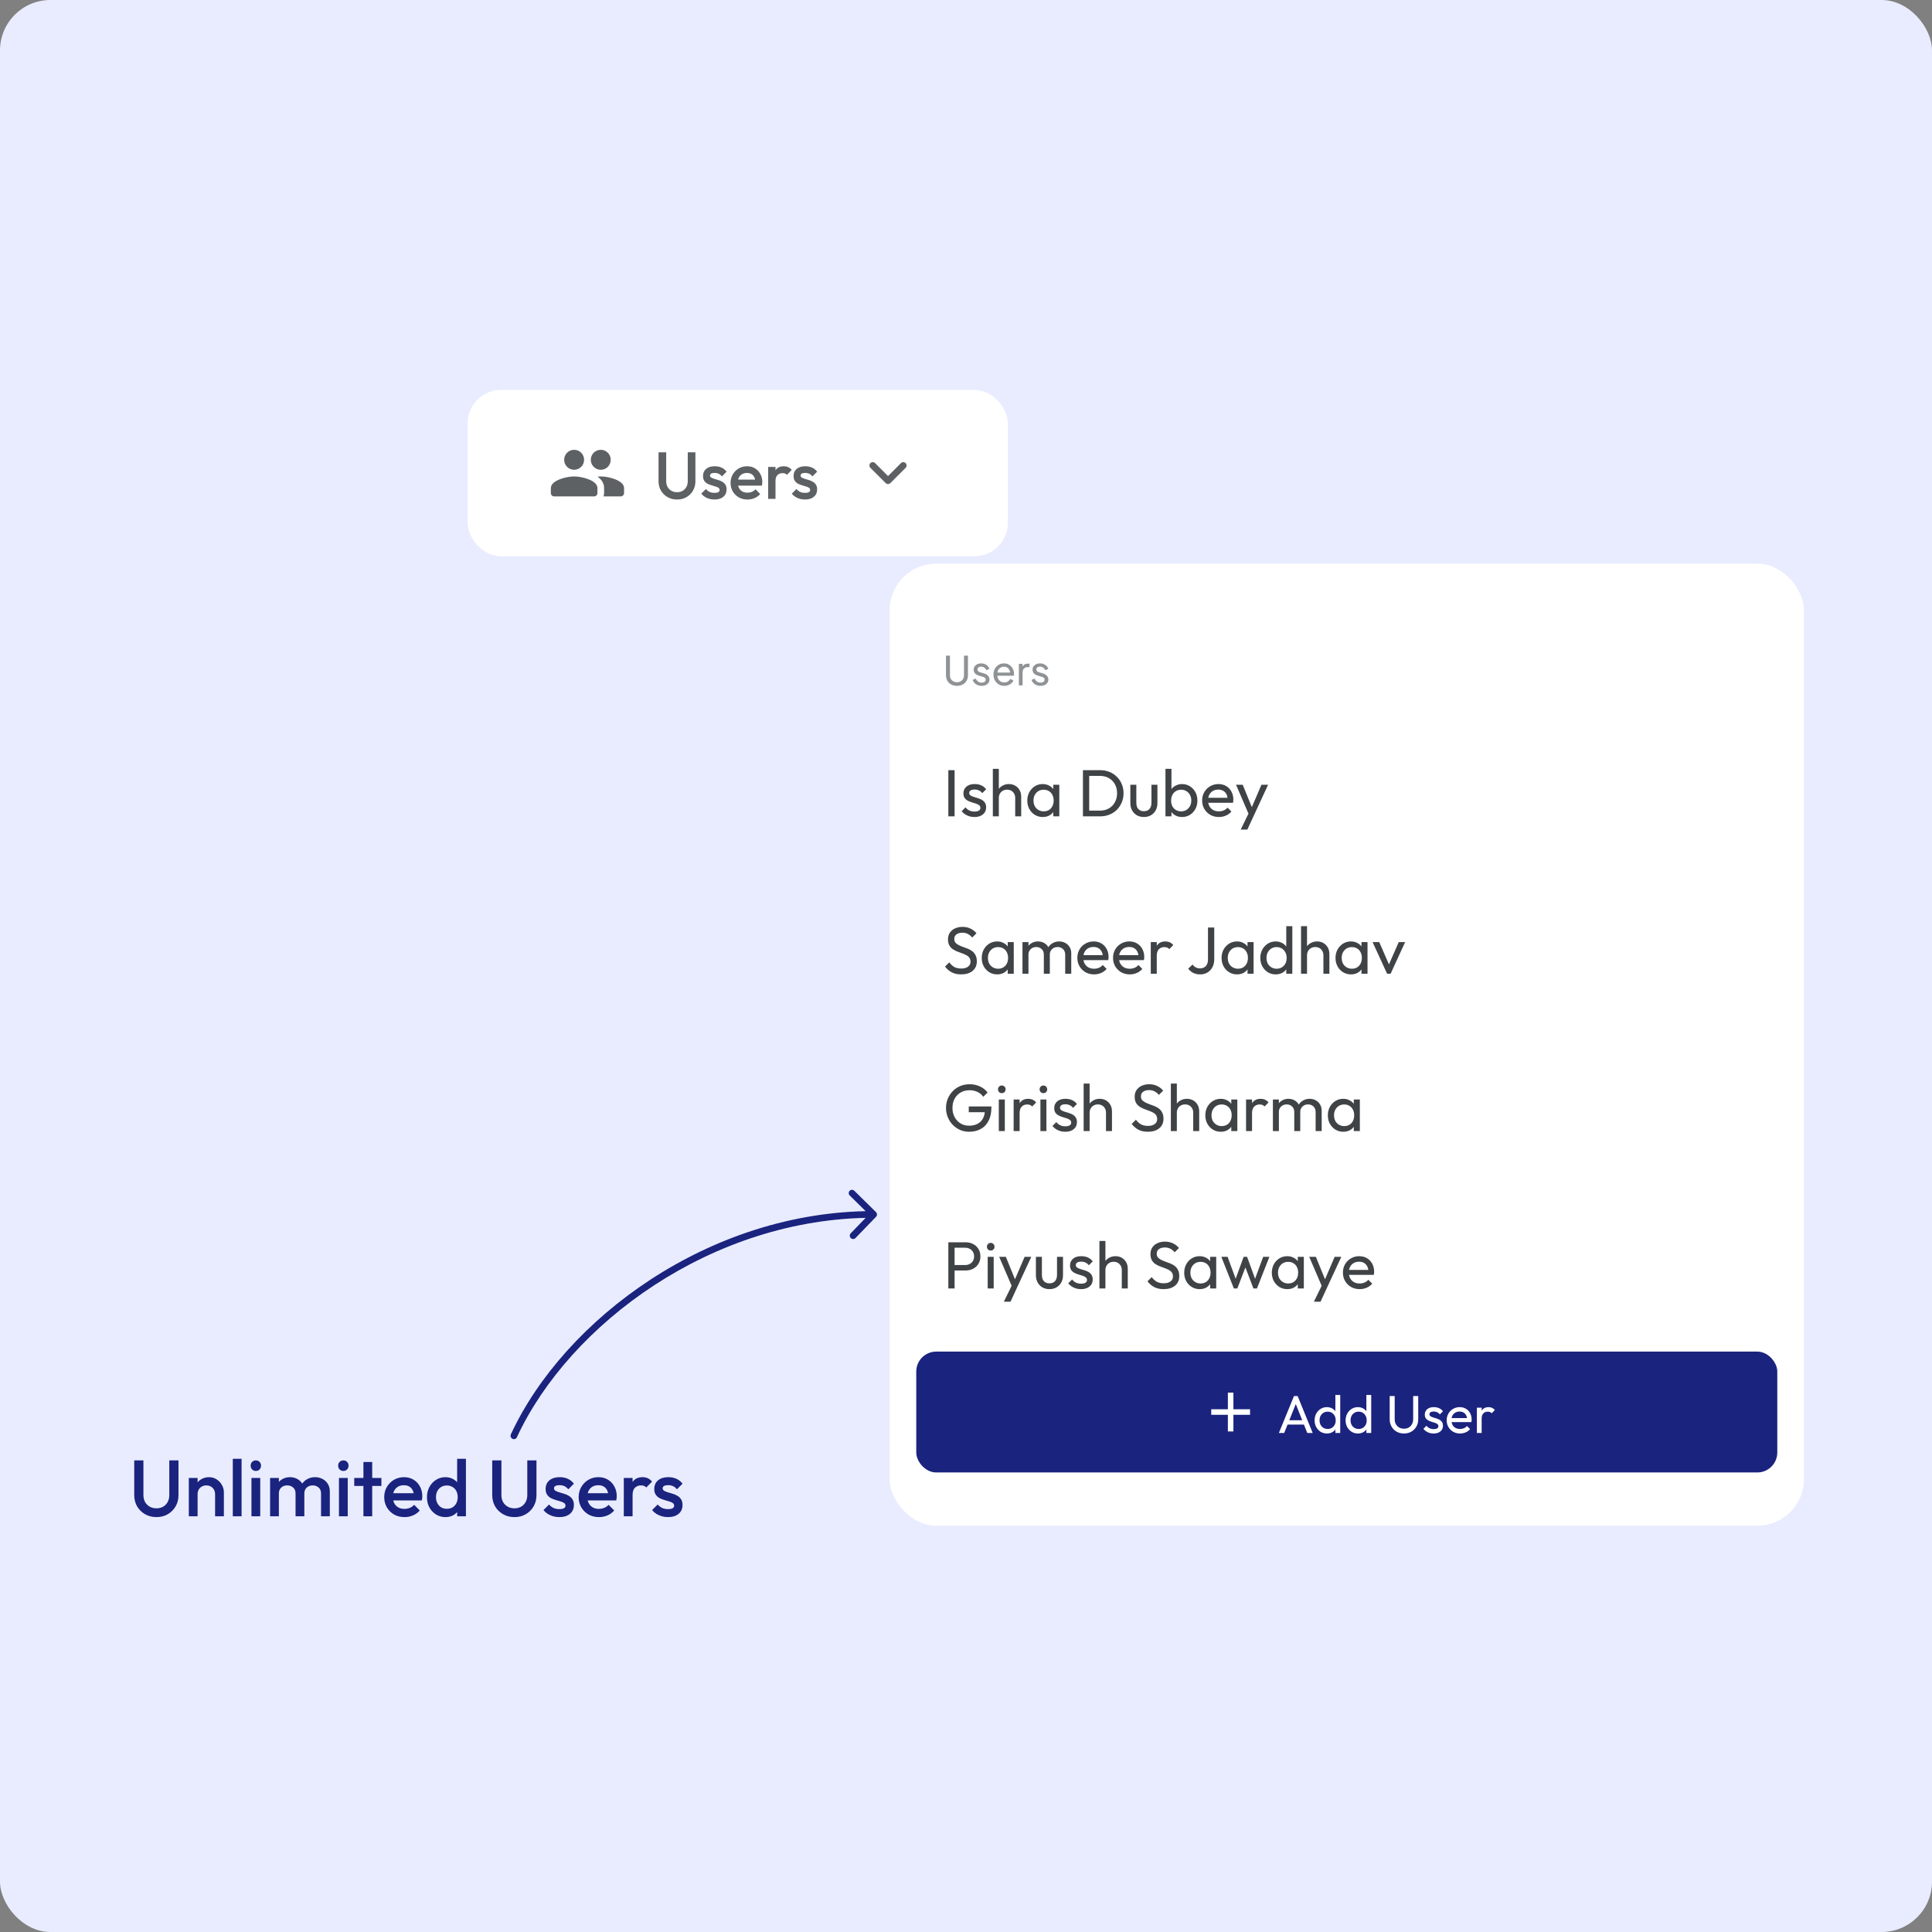 <svg width="600" height="600" viewBox="0 0 600 600" fill="none" xmlns="http://www.w3.org/2000/svg">
<rect x="0" y="0" width="600" height="600" fill="#808080" stroke="none"/>
<rect width="600" height="600" rx="15.652" fill="#E9ECFF"/>
<rect x="276.285" y="175.046" width="283.939" height="298.776" rx="14.469" fill="white"/>
<path d="M297.198 212.998C296.528 212.998 295.933 212.858 295.412 212.577C294.899 212.296 294.498 211.911 294.209 211.423C293.928 210.927 293.787 210.365 293.787 209.737V203.61H295.015V209.712C295.015 210.134 295.106 210.51 295.288 210.841C295.478 211.163 295.734 211.415 296.057 211.597C296.387 211.779 296.768 211.87 297.198 211.87C297.628 211.87 298.004 211.779 298.326 211.597C298.657 211.415 298.913 211.163 299.095 210.841C299.285 210.51 299.38 210.134 299.38 209.712V203.61H300.608V209.737C300.608 210.365 300.463 210.927 300.174 211.423C299.893 211.911 299.496 212.296 298.983 212.577C298.471 212.858 297.876 212.998 297.198 212.998ZM304.862 212.998C304.193 212.998 303.61 212.833 303.114 212.502C302.618 212.172 302.266 211.725 302.06 211.163L302.977 210.717C303.168 211.113 303.428 211.428 303.759 211.659C304.089 211.891 304.457 212.006 304.862 212.006C305.226 212.006 305.528 211.919 305.768 211.746C306.008 211.572 306.127 211.345 306.127 211.064C306.127 210.865 306.07 210.708 305.954 210.593C305.846 210.468 305.714 210.373 305.557 210.307C305.4 210.233 305.255 210.179 305.123 210.146L304.118 209.861C303.515 209.687 303.073 209.439 302.791 209.117C302.519 208.794 302.382 208.418 302.382 207.988C302.382 207.591 302.481 207.248 302.68 206.959C302.887 206.661 303.163 206.43 303.511 206.264C303.866 206.099 304.263 206.016 304.701 206.016C305.288 206.016 305.813 206.165 306.276 206.463C306.748 206.76 307.082 207.178 307.281 207.715L306.338 208.149C306.189 207.802 305.966 207.529 305.669 207.331C305.371 207.124 305.036 207.021 304.664 207.021C304.325 207.021 304.056 207.108 303.858 207.281C303.66 207.447 303.56 207.657 303.56 207.914C303.56 208.104 303.61 208.261 303.709 208.385C303.808 208.501 303.928 208.592 304.069 208.658C304.209 208.716 304.346 208.765 304.478 208.807L305.569 209.129C306.115 209.286 306.537 209.53 306.834 209.861C307.14 210.192 307.293 210.588 307.293 211.051C307.293 211.423 307.19 211.758 306.983 212.056C306.776 212.354 306.491 212.585 306.127 212.75C305.764 212.916 305.342 212.998 304.862 212.998ZM311.879 212.998C311.234 212.998 310.659 212.845 310.155 212.54C309.65 212.234 309.254 211.816 308.964 211.287C308.675 210.75 308.53 210.15 308.53 209.489C308.53 208.819 308.671 208.224 308.952 207.703C309.241 207.182 309.63 206.773 310.118 206.475C310.614 206.169 311.168 206.016 311.779 206.016C312.275 206.016 312.714 206.107 313.094 206.289C313.483 206.463 313.809 206.703 314.074 207.008C314.347 207.306 314.553 207.649 314.694 208.038C314.843 208.418 314.917 208.815 314.917 209.228C314.917 209.319 314.909 209.423 314.892 209.538C314.884 209.646 314.872 209.749 314.855 209.848H309.373V208.856H314.185L313.64 209.303C313.714 208.873 313.673 208.488 313.516 208.149C313.359 207.81 313.127 207.542 312.821 207.343C312.515 207.145 312.168 207.046 311.779 207.046C311.391 207.046 311.035 207.145 310.713 207.343C310.39 207.542 310.138 207.827 309.956 208.199C309.783 208.563 309.712 208.997 309.746 209.501C309.712 209.989 309.787 210.419 309.969 210.791C310.159 211.155 310.424 211.44 310.762 211.647C311.11 211.845 311.486 211.944 311.891 211.944C312.337 211.944 312.714 211.841 313.02 211.634C313.325 211.428 313.574 211.163 313.764 210.841L314.731 211.337C314.599 211.643 314.392 211.924 314.111 212.18C313.838 212.428 313.512 212.626 313.131 212.775C312.759 212.924 312.342 212.998 311.879 212.998ZM316.421 212.85V206.165H317.549V207.393L317.425 207.219C317.582 206.839 317.822 206.558 318.145 206.376C318.467 206.186 318.86 206.091 319.323 206.091H319.732V207.182H319.149C318.678 207.182 318.298 207.331 318.008 207.629C317.719 207.918 317.574 208.331 317.574 208.869V212.85H316.421ZM323.15 212.998C322.48 212.998 321.898 212.833 321.401 212.502C320.905 212.172 320.554 211.725 320.347 211.163L321.265 210.717C321.455 211.113 321.716 211.428 322.046 211.659C322.377 211.891 322.745 212.006 323.15 212.006C323.514 212.006 323.816 211.919 324.055 211.746C324.295 211.572 324.415 211.345 324.415 211.064C324.415 210.865 324.357 210.708 324.241 210.593C324.134 210.468 324.002 210.373 323.845 210.307C323.687 210.233 323.543 210.179 323.411 210.146L322.406 209.861C321.802 209.687 321.36 209.439 321.079 209.117C320.806 208.794 320.67 208.418 320.67 207.988C320.67 207.591 320.769 207.248 320.967 206.959C321.174 206.661 321.451 206.43 321.798 206.264C322.154 206.099 322.551 206.016 322.989 206.016C323.576 206.016 324.101 206.165 324.564 206.463C325.035 206.76 325.37 207.178 325.568 207.715L324.626 208.149C324.477 207.802 324.254 207.529 323.956 207.331C323.659 207.124 323.324 207.021 322.952 207.021C322.613 207.021 322.344 207.108 322.146 207.281C321.947 207.447 321.848 207.657 321.848 207.914C321.848 208.104 321.898 208.261 321.997 208.385C322.096 208.501 322.216 208.592 322.356 208.658C322.497 208.716 322.633 208.765 322.766 208.807L323.857 209.129C324.403 209.286 324.824 209.53 325.122 209.861C325.428 210.192 325.581 210.588 325.581 211.051C325.581 211.423 325.477 211.758 325.271 212.056C325.064 212.354 324.779 212.585 324.415 212.75C324.051 212.916 323.63 212.998 323.15 212.998Z" fill="#8F9396"/>
<path d="M294.515 253.523V239.178H296.458V253.523H294.515ZM302.634 253.73C302.083 253.73 301.559 253.661 301.063 253.523C300.581 253.371 300.133 253.165 299.72 252.903C299.306 252.627 298.948 252.303 298.645 251.931L299.844 250.733C300.202 251.174 300.615 251.504 301.084 251.725C301.552 251.931 302.076 252.035 302.655 252.035C303.233 252.035 303.681 251.938 303.998 251.745C304.315 251.539 304.473 251.256 304.473 250.898C304.473 250.54 304.343 250.264 304.081 250.071C303.833 249.864 303.509 249.699 303.109 249.575C302.71 249.437 302.283 249.306 301.828 249.182C301.387 249.045 300.967 248.872 300.567 248.666C300.167 248.459 299.837 248.176 299.575 247.818C299.327 247.46 299.203 246.985 299.203 246.392C299.203 245.799 299.347 245.29 299.637 244.862C299.926 244.422 300.326 244.084 300.836 243.85C301.359 243.615 301.986 243.498 302.717 243.498C303.488 243.498 304.17 243.636 304.763 243.912C305.369 244.173 305.865 244.573 306.251 245.111L305.052 246.309C304.777 245.951 304.432 245.675 304.019 245.483C303.619 245.29 303.164 245.193 302.655 245.193C302.117 245.193 301.704 245.29 301.414 245.483C301.139 245.662 301.001 245.917 301.001 246.247C301.001 246.578 301.125 246.833 301.373 247.012C301.621 247.191 301.945 247.343 302.345 247.467C302.758 247.591 303.185 247.722 303.626 247.86C304.067 247.984 304.487 248.156 304.887 248.376C305.286 248.597 305.61 248.893 305.858 249.265C306.12 249.637 306.251 250.126 306.251 250.733C306.251 251.656 305.92 252.386 305.259 252.924C304.611 253.461 303.736 253.73 302.634 253.73ZM315.279 253.523V247.798C315.279 247.053 315.044 246.44 314.576 245.958C314.107 245.476 313.501 245.235 312.757 245.235C312.261 245.235 311.82 245.345 311.434 245.565C311.048 245.786 310.745 246.089 310.525 246.475C310.304 246.861 310.194 247.301 310.194 247.798L309.429 247.363C309.429 246.619 309.595 245.958 309.925 245.379C310.256 244.8 310.718 244.346 311.31 244.015C311.903 243.671 312.571 243.498 313.315 243.498C314.059 243.498 314.714 243.664 315.279 243.994C315.857 244.325 316.312 244.787 316.643 245.379C316.973 245.972 317.139 246.654 317.139 247.425V253.523H315.279ZM308.334 253.523V238.765H310.194V253.523H308.334ZM323.833 253.73C322.937 253.73 322.124 253.509 321.394 253.068C320.663 252.613 320.085 252 319.657 251.229C319.244 250.457 319.037 249.589 319.037 248.624C319.037 247.66 319.244 246.792 319.657 246.02C320.085 245.248 320.656 244.635 321.373 244.18C322.103 243.726 322.923 243.498 323.833 243.498C324.577 243.498 325.238 243.657 325.817 243.974C326.409 244.277 326.885 244.704 327.243 245.255C327.601 245.793 327.801 246.42 327.843 247.136V250.092C327.801 250.795 327.601 251.422 327.243 251.973C326.899 252.524 326.43 252.958 325.838 253.275C325.259 253.578 324.591 253.73 323.833 253.73ZM324.143 251.973C325.066 251.973 325.81 251.663 326.375 251.043C326.94 250.409 327.222 249.603 327.222 248.624C327.222 247.949 327.092 247.363 326.83 246.867C326.582 246.358 326.223 245.965 325.755 245.689C325.286 245.4 324.742 245.255 324.122 245.255C323.502 245.255 322.951 245.4 322.468 245.689C322 245.979 321.628 246.378 321.352 246.888C321.091 247.384 320.96 247.956 320.96 248.604C320.96 249.265 321.091 249.851 321.352 250.361C321.628 250.857 322.007 251.249 322.489 251.539C322.971 251.828 323.523 251.973 324.143 251.973ZM327.098 253.523V250.877L327.45 248.48L327.098 246.103V243.705H328.979V253.523H327.098ZM337.599 253.523V251.745H341.588C342.65 251.745 343.58 251.518 344.379 251.063C345.178 250.595 345.798 249.954 346.239 249.141C346.694 248.328 346.921 247.391 346.921 246.33C346.921 245.283 346.694 244.353 346.239 243.54C345.784 242.727 345.157 242.093 344.358 241.638C343.559 241.183 342.636 240.956 341.588 240.956H337.62V239.178H341.63C342.677 239.178 343.642 239.358 344.524 239.716C345.419 240.074 346.191 240.577 346.839 241.225C347.5 241.872 348.01 242.63 348.368 243.498C348.74 244.366 348.926 245.317 348.926 246.351C348.926 247.37 348.74 248.321 348.368 249.203C348.01 250.071 347.507 250.829 346.859 251.477C346.212 252.124 345.44 252.627 344.544 252.986C343.662 253.344 342.705 253.523 341.671 253.523H337.599ZM336.318 253.523V239.178H338.261V253.523H336.318ZM355.235 253.73C354.436 253.73 353.712 253.551 353.065 253.192C352.431 252.82 351.935 252.31 351.577 251.663C351.218 251.015 351.039 250.264 351.039 249.41V243.705H352.899V249.327C352.899 249.864 352.989 250.333 353.168 250.733C353.361 251.118 353.637 251.415 353.995 251.621C354.353 251.828 354.774 251.931 355.256 251.931C355.986 251.931 356.558 251.704 356.971 251.249C357.385 250.781 357.591 250.14 357.591 249.327V243.705H359.452V249.41C359.452 250.264 359.273 251.015 358.914 251.663C358.556 252.31 358.06 252.82 357.426 253.192C356.806 253.551 356.076 253.73 355.235 253.73ZM367.112 253.73C366.368 253.73 365.693 253.578 365.087 253.275C364.494 252.958 364.019 252.524 363.66 251.973C363.302 251.422 363.102 250.795 363.061 250.092V247.136C363.102 246.42 363.302 245.793 363.66 245.255C364.033 244.704 364.515 244.277 365.107 243.974C365.714 243.657 366.382 243.498 367.112 243.498C368.008 243.498 368.814 243.726 369.531 244.18C370.261 244.635 370.833 245.248 371.246 246.02C371.66 246.792 371.866 247.66 371.866 248.624C371.866 249.589 371.66 250.457 371.246 251.229C370.833 252 370.261 252.613 369.531 253.068C368.814 253.509 368.008 253.73 367.112 253.73ZM361.945 253.523V238.765H363.805V246.103L363.454 248.48L363.805 250.877V253.523H361.945ZM366.802 251.973C367.422 251.973 367.967 251.828 368.435 251.539C368.904 251.249 369.276 250.857 369.551 250.361C369.827 249.851 369.965 249.265 369.965 248.604C369.965 247.956 369.827 247.377 369.551 246.867C369.276 246.358 368.904 245.965 368.435 245.689C367.967 245.4 367.429 245.255 366.823 245.255C366.203 245.255 365.659 245.4 365.19 245.689C364.722 245.965 364.356 246.358 364.095 246.867C363.833 247.377 363.702 247.963 363.702 248.624C363.702 249.272 363.826 249.851 364.074 250.361C364.336 250.857 364.701 251.249 365.169 251.539C365.652 251.828 366.196 251.973 366.802 251.973ZM378.522 253.73C377.544 253.73 376.662 253.509 375.877 253.068C375.091 252.613 374.471 252 374.017 251.229C373.562 250.457 373.334 249.582 373.334 248.604C373.334 247.639 373.555 246.771 373.996 245.999C374.451 245.228 375.057 244.621 375.815 244.18C376.586 243.726 377.448 243.498 378.398 243.498C379.308 243.498 380.107 243.705 380.796 244.118C381.499 244.532 382.043 245.104 382.429 245.834C382.829 246.564 383.028 247.391 383.028 248.314C383.028 248.452 383.021 248.604 383.008 248.769C382.994 248.921 382.966 249.1 382.925 249.306H374.637V247.756H381.933L381.251 248.356C381.251 247.694 381.134 247.136 380.899 246.681C380.665 246.213 380.334 245.855 379.907 245.607C379.48 245.345 378.963 245.214 378.357 245.214C377.723 245.214 377.165 245.352 376.683 245.627C376.201 245.903 375.829 246.289 375.567 246.785C375.305 247.281 375.174 247.866 375.174 248.542C375.174 249.231 375.312 249.837 375.587 250.361C375.863 250.87 376.256 251.27 376.766 251.559C377.275 251.835 377.861 251.973 378.522 251.973C379.074 251.973 379.577 251.876 380.031 251.683C380.5 251.49 380.899 251.201 381.23 250.815L382.429 252.035C381.96 252.586 381.382 253.006 380.693 253.296C380.018 253.585 379.294 253.73 378.522 253.73ZM388.12 253.606L383.862 243.705H385.929L389.091 251.456H388.43L391.757 243.705H393.824L389.236 253.606H388.12ZM385.309 257.636L388.202 251.704L389.236 253.606L387.376 257.636H385.309Z" fill="#3F4346"/>
<path d="M298.504 302.604C297.374 302.604 296.409 302.397 295.61 301.984C294.811 301.57 294.101 300.971 293.481 300.185L294.804 298.863C295.259 299.496 295.782 299.979 296.375 300.309C296.967 300.626 297.698 300.785 298.566 300.785C299.42 300.785 300.102 300.599 300.612 300.227C301.136 299.855 301.398 299.345 301.398 298.697C301.398 298.16 301.274 297.726 301.026 297.395C300.778 297.064 300.44 296.796 300.013 296.589C299.599 296.368 299.145 296.175 298.649 296.01C298.153 295.831 297.656 295.645 297.16 295.452C296.664 295.245 296.21 294.997 295.796 294.708C295.383 294.405 295.045 294.012 294.783 293.53C294.535 293.048 294.411 292.441 294.411 291.711C294.411 290.898 294.604 290.209 294.99 289.644C295.39 289.065 295.927 288.624 296.602 288.321C297.291 288.004 298.063 287.846 298.917 287.846C299.854 287.846 300.695 288.032 301.439 288.404C302.183 288.762 302.789 289.237 303.258 289.83L301.935 291.153C301.508 290.657 301.046 290.285 300.55 290.037C300.068 289.789 299.51 289.665 298.876 289.665C298.104 289.665 297.491 289.837 297.036 290.181C296.582 290.512 296.354 290.981 296.354 291.587C296.354 292.069 296.478 292.462 296.726 292.765C296.988 293.054 297.326 293.302 297.739 293.509C298.153 293.716 298.607 293.909 299.103 294.088C299.613 294.253 300.116 294.439 300.612 294.646C301.108 294.853 301.563 295.114 301.976 295.431C302.39 295.748 302.72 296.162 302.969 296.672C303.23 297.168 303.361 297.795 303.361 298.552C303.361 299.82 302.92 300.812 302.038 301.529C301.17 302.245 299.992 302.604 298.504 302.604ZM309.683 302.604C308.787 302.604 307.974 302.383 307.244 301.942C306.514 301.488 305.935 300.874 305.508 300.103C305.094 299.331 304.888 298.463 304.888 297.498C304.888 296.534 305.094 295.666 305.508 294.894C305.935 294.122 306.507 293.509 307.223 293.054C307.954 292.6 308.774 292.372 309.683 292.372C310.427 292.372 311.089 292.531 311.667 292.848C312.26 293.151 312.735 293.578 313.093 294.129C313.452 294.667 313.652 295.294 313.693 296.01V298.966C313.652 299.669 313.452 300.296 313.093 300.847C312.749 301.398 312.28 301.832 311.688 302.149C311.109 302.452 310.441 302.604 309.683 302.604ZM309.993 300.847C310.916 300.847 311.66 300.537 312.225 299.917C312.79 299.283 313.073 298.477 313.073 297.498C313.073 296.823 312.942 296.237 312.68 295.741C312.432 295.232 312.074 294.839 311.605 294.563C311.137 294.274 310.592 294.129 309.972 294.129C309.352 294.129 308.801 294.274 308.319 294.563C307.85 294.853 307.478 295.252 307.203 295.762C306.941 296.258 306.81 296.83 306.81 297.478C306.81 298.139 306.941 298.725 307.203 299.235C307.478 299.731 307.857 300.123 308.339 300.413C308.822 300.702 309.373 300.847 309.993 300.847ZM312.949 302.397V299.751L313.3 297.354L312.949 294.977V292.579H314.83V302.397H312.949ZM317.538 302.397V292.579H319.398V302.397H317.538ZM324.173 302.397V296.465C324.173 295.735 323.946 295.163 323.491 294.749C323.05 294.322 322.492 294.109 321.817 294.109C321.362 294.109 320.955 294.205 320.597 294.398C320.239 294.591 319.949 294.86 319.729 295.204C319.508 295.549 319.398 295.962 319.398 296.444L318.633 296.072C318.633 295.328 318.792 294.68 319.109 294.129C319.44 293.578 319.887 293.151 320.452 292.848C321.017 292.531 321.651 292.372 322.354 292.372C323.043 292.372 323.663 292.524 324.214 292.827C324.779 293.13 325.22 293.557 325.537 294.109C325.868 294.66 326.033 295.314 326.033 296.072V302.397H324.173ZM330.808 302.397V296.465C330.808 295.735 330.58 295.163 330.126 294.749C329.685 294.322 329.134 294.109 328.472 294.109C328.017 294.109 327.604 294.205 327.232 294.398C326.874 294.591 326.584 294.86 326.364 295.204C326.143 295.549 326.033 295.962 326.033 296.444L324.979 296.072C325.02 295.314 325.22 294.667 325.578 294.129C325.95 293.578 326.426 293.151 327.005 292.848C327.583 292.531 328.217 292.372 328.906 292.372C329.623 292.372 330.263 292.524 330.828 292.827C331.393 293.13 331.841 293.557 332.172 294.109C332.516 294.66 332.689 295.321 332.689 296.093V302.397H330.808ZM339.767 302.604C338.789 302.604 337.907 302.383 337.122 301.942C336.336 301.488 335.716 300.874 335.261 300.103C334.807 299.331 334.579 298.456 334.579 297.478C334.579 296.513 334.8 295.645 335.241 294.873C335.695 294.102 336.302 293.495 337.06 293.054C337.831 292.6 338.692 292.372 339.643 292.372C340.553 292.372 341.352 292.579 342.041 292.992C342.744 293.406 343.288 293.978 343.674 294.708C344.073 295.438 344.273 296.265 344.273 297.188C344.273 297.326 344.266 297.478 344.253 297.643C344.239 297.795 344.211 297.974 344.17 298.18H335.881V296.63H343.178L342.496 297.23C342.496 296.568 342.379 296.01 342.144 295.555C341.91 295.087 341.579 294.729 341.152 294.481C340.725 294.219 340.208 294.088 339.602 294.088C338.968 294.088 338.41 294.226 337.928 294.501C337.445 294.777 337.073 295.163 336.812 295.659C336.55 296.155 336.419 296.74 336.419 297.416C336.419 298.105 336.557 298.711 336.832 299.235C337.108 299.744 337.501 300.144 338.01 300.433C338.52 300.709 339.106 300.847 339.767 300.847C340.318 300.847 340.821 300.75 341.276 300.557C341.745 300.364 342.144 300.075 342.475 299.689L343.674 300.909C343.205 301.46 342.627 301.88 341.938 302.17C341.262 302.459 340.539 302.604 339.767 302.604ZM350.849 302.604C349.871 302.604 348.989 302.383 348.203 301.942C347.418 301.488 346.798 300.874 346.343 300.103C345.888 299.331 345.661 298.456 345.661 297.478C345.661 296.513 345.881 295.645 346.322 294.873C346.777 294.102 347.383 293.495 348.141 293.054C348.913 292.6 349.774 292.372 350.725 292.372C351.634 292.372 352.434 292.579 353.122 292.992C353.825 293.406 354.37 293.978 354.755 294.708C355.155 295.438 355.355 296.265 355.355 297.188C355.355 297.326 355.348 297.478 355.334 297.643C355.32 297.795 355.293 297.974 355.251 298.18H346.963V296.63H354.259L353.577 297.23C353.577 296.568 353.46 296.01 353.226 295.555C352.992 295.087 352.661 294.729 352.234 294.481C351.807 294.219 351.29 294.088 350.683 294.088C350.05 294.088 349.492 294.226 349.009 294.501C348.527 294.777 348.155 295.163 347.893 295.659C347.631 296.155 347.5 296.74 347.5 297.416C347.5 298.105 347.638 298.711 347.914 299.235C348.189 299.744 348.582 300.144 349.092 300.433C349.602 300.709 350.187 300.847 350.849 300.847C351.4 300.847 351.903 300.75 352.358 300.557C352.826 300.364 353.226 300.075 353.557 299.689L354.755 300.909C354.287 301.46 353.708 301.88 353.019 302.17C352.344 302.459 351.621 302.604 350.849 302.604ZM357.383 302.397V292.579H359.243V302.397H357.383ZM359.243 296.796L358.541 296.486C358.541 295.232 358.83 294.233 359.409 293.488C359.987 292.744 360.821 292.372 361.91 292.372C362.406 292.372 362.854 292.462 363.253 292.641C363.653 292.806 364.025 293.089 364.369 293.488L363.15 294.749C362.943 294.529 362.716 294.37 362.468 294.274C362.22 294.177 361.93 294.129 361.6 294.129C360.911 294.129 360.346 294.35 359.905 294.791C359.464 295.232 359.243 295.9 359.243 296.796ZM372.733 302.604C371.906 302.604 371.176 302.445 370.542 302.128C369.922 301.798 369.412 301.357 369.012 300.805L370.377 299.545C370.638 299.93 370.962 300.227 371.348 300.433C371.748 300.64 372.189 300.743 372.671 300.743C373.153 300.743 373.58 300.64 373.952 300.433C374.324 300.227 374.614 299.924 374.821 299.524C375.041 299.111 375.151 298.608 375.151 298.015V288.052H377.094V297.912C377.094 298.863 376.901 299.689 376.515 300.392C376.143 301.095 375.627 301.639 374.965 302.025C374.318 302.411 373.573 302.604 372.733 302.604ZM384.166 302.604C383.27 302.604 382.457 302.383 381.727 301.942C380.996 301.488 380.417 300.874 379.99 300.103C379.577 299.331 379.37 298.463 379.37 297.498C379.37 296.534 379.577 295.666 379.99 294.894C380.417 294.122 380.989 293.509 381.706 293.054C382.436 292.6 383.256 292.372 384.166 292.372C384.91 292.372 385.571 292.531 386.15 292.848C386.742 293.151 387.218 293.578 387.576 294.129C387.934 294.667 388.134 295.294 388.175 296.01V298.966C388.134 299.669 387.934 300.296 387.576 300.847C387.231 301.398 386.763 301.832 386.17 302.149C385.592 302.452 384.923 302.604 384.166 302.604ZM384.476 300.847C385.399 300.847 386.143 300.537 386.708 299.917C387.273 299.283 387.555 298.477 387.555 297.498C387.555 296.823 387.424 296.237 387.163 295.741C386.915 295.232 386.556 294.839 386.088 294.563C385.619 294.274 385.075 294.129 384.455 294.129C383.835 294.129 383.284 294.274 382.801 294.563C382.333 294.853 381.961 295.252 381.685 295.762C381.423 296.258 381.292 296.83 381.292 297.478C381.292 298.139 381.423 298.725 381.685 299.235C381.961 299.731 382.34 300.123 382.822 300.413C383.304 300.702 383.855 300.847 384.476 300.847ZM387.431 302.397V299.751L387.783 297.354L387.431 294.977V292.579H389.312V302.397H387.431ZM396.175 302.604C395.266 302.604 394.453 302.383 393.736 301.942C393.02 301.488 392.448 300.874 392.021 300.103C391.607 299.331 391.4 298.463 391.4 297.498C391.4 296.534 391.607 295.666 392.021 294.894C392.448 294.122 393.02 293.509 393.736 293.054C394.453 292.6 395.266 292.372 396.175 292.372C396.905 292.372 397.567 292.531 398.159 292.848C398.752 293.151 399.227 293.578 399.586 294.129C399.958 294.667 400.164 295.294 400.206 296.01V298.966C400.164 299.669 399.964 300.296 399.606 300.847C399.248 301.398 398.773 301.832 398.18 302.149C397.587 302.452 396.919 302.604 396.175 302.604ZM396.485 300.847C397.105 300.847 397.643 300.702 398.097 300.413C398.566 300.123 398.931 299.731 399.193 299.235C399.455 298.725 399.586 298.146 399.586 297.498C399.586 296.823 399.448 296.237 399.172 295.741C398.91 295.245 398.545 294.853 398.077 294.563C397.622 294.274 397.085 294.129 396.464 294.129C395.844 294.129 395.3 294.274 394.832 294.563C394.363 294.853 393.991 295.252 393.715 295.762C393.454 296.258 393.323 296.83 393.323 297.478C393.323 298.139 393.454 298.725 393.715 299.235C393.991 299.731 394.363 300.123 394.832 300.413C395.314 300.702 395.865 300.847 396.485 300.847ZM401.342 302.397H399.462V299.751L399.813 297.354L399.462 294.977V287.639H401.342V302.397ZM410.996 302.397V296.672C410.996 295.927 410.761 295.314 410.293 294.832C409.824 294.35 409.218 294.109 408.474 294.109C407.978 294.109 407.537 294.219 407.151 294.439C406.765 294.66 406.462 294.963 406.242 295.349C406.021 295.735 405.911 296.175 405.911 296.672L405.146 296.237C405.146 295.493 405.312 294.832 405.642 294.253C405.973 293.674 406.435 293.22 407.027 292.889C407.62 292.545 408.288 292.372 409.032 292.372C409.776 292.372 410.431 292.538 410.996 292.868C411.574 293.199 412.029 293.661 412.36 294.253C412.691 294.846 412.856 295.528 412.856 296.299V302.397H410.996ZM404.051 302.397V287.639H405.911V302.397H404.051ZM419.55 302.604C418.654 302.604 417.841 302.383 417.111 301.942C416.38 301.488 415.802 300.874 415.375 300.103C414.961 299.331 414.754 298.463 414.754 297.498C414.754 296.534 414.961 295.666 415.375 294.894C415.802 294.122 416.374 293.509 417.09 293.054C417.82 292.6 418.64 292.372 419.55 292.372C420.294 292.372 420.955 292.531 421.534 292.848C422.127 293.151 422.602 293.578 422.96 294.129C423.318 294.667 423.518 295.294 423.56 296.01V298.966C423.518 299.669 423.318 300.296 422.96 300.847C422.616 301.398 422.147 301.832 421.555 302.149C420.976 302.452 420.308 302.604 419.55 302.604ZM419.86 300.847C420.783 300.847 421.527 300.537 422.092 299.917C422.657 299.283 422.94 298.477 422.94 297.498C422.94 296.823 422.809 296.237 422.547 295.741C422.299 295.232 421.941 294.839 421.472 294.563C421.004 294.274 420.459 294.129 419.839 294.129C419.219 294.129 418.668 294.274 418.186 294.563C417.717 294.853 417.345 295.252 417.069 295.762C416.808 296.258 416.677 296.83 416.677 297.478C416.677 298.139 416.808 298.725 417.069 299.235C417.345 299.731 417.724 300.123 418.206 300.413C418.689 300.702 419.24 300.847 419.86 300.847ZM422.816 302.397V299.751L423.167 297.354L422.816 294.977V292.579H424.696V302.397H422.816ZM430.774 302.397L426.268 292.579H428.335L431.952 300.867H430.753L434.391 292.579H436.375L431.869 302.397H430.774Z" fill="#3F4346"/>
<path d="M301.005 351.478C299.999 351.478 299.055 351.292 298.173 350.92C297.305 350.534 296.54 350.003 295.879 349.328C295.231 348.653 294.721 347.867 294.349 346.972C293.977 346.076 293.791 345.112 293.791 344.078C293.791 343.045 293.977 342.087 294.349 341.205C294.721 340.309 295.238 339.524 295.9 338.849C296.561 338.173 297.333 337.65 298.215 337.278C299.11 336.906 300.082 336.72 301.129 336.72C302.273 336.72 303.327 336.94 304.291 337.381C305.256 337.822 306.062 338.456 306.71 339.283L305.366 340.626C304.911 339.965 304.312 339.462 303.568 339.117C302.824 338.759 302.011 338.58 301.129 338.58C300.082 338.58 299.152 338.814 298.339 339.283C297.539 339.751 296.912 340.399 296.458 341.226C296.017 342.052 295.796 343.003 295.796 344.078C295.796 345.167 296.024 346.124 296.478 346.951C296.933 347.778 297.546 348.426 298.318 348.894C299.09 349.363 299.971 349.597 300.964 349.597C301.969 349.597 302.838 349.404 303.568 349.018C304.312 348.632 304.884 348.067 305.283 347.323C305.683 346.565 305.883 345.642 305.883 344.553L307.061 345.401H300.86V343.623H307.888V343.913C307.888 345.58 307.592 346.979 306.999 348.109C306.42 349.225 305.607 350.065 304.56 350.63C303.527 351.195 302.342 351.478 301.005 351.478ZM310.191 351.271V341.453H312.051V351.271H310.191ZM311.121 339.489C310.777 339.489 310.494 339.379 310.274 339.159C310.053 338.924 309.943 338.635 309.943 338.291C309.943 337.96 310.053 337.684 310.274 337.464C310.494 337.23 310.777 337.112 311.121 337.112C311.466 337.112 311.748 337.23 311.969 337.464C312.189 337.684 312.299 337.96 312.299 338.291C312.299 338.635 312.189 338.924 311.969 339.159C311.748 339.379 311.466 339.489 311.121 339.489ZM314.793 351.271V341.453H316.653V351.271H314.793ZM316.653 345.67L315.95 345.36C315.95 344.106 316.24 343.107 316.818 342.362C317.397 341.618 318.231 341.246 319.319 341.246C319.816 341.246 320.263 341.336 320.663 341.515C321.063 341.68 321.435 341.963 321.779 342.362L320.56 343.623C320.353 343.403 320.126 343.244 319.878 343.148C319.629 343.051 319.34 343.003 319.009 343.003C318.32 343.003 317.755 343.224 317.315 343.665C316.874 344.106 316.653 344.774 316.653 345.67ZM323.11 351.271V341.453H324.97V351.271H323.11ZM324.04 339.489C323.695 339.489 323.413 339.379 323.192 339.159C322.972 338.924 322.862 338.635 322.862 338.291C322.862 337.96 322.972 337.684 323.192 337.464C323.413 337.23 323.695 337.112 324.04 337.112C324.384 337.112 324.667 337.23 324.887 337.464C325.108 337.684 325.218 337.96 325.218 338.291C325.218 338.635 325.108 338.924 324.887 339.159C324.667 339.379 324.384 339.489 324.04 339.489ZM330.832 351.478C330.281 351.478 329.758 351.409 329.261 351.271C328.779 351.119 328.331 350.913 327.918 350.651C327.505 350.375 327.146 350.052 326.843 349.679L328.042 348.481C328.4 348.922 328.814 349.252 329.282 349.473C329.751 349.679 330.274 349.783 330.853 349.783C331.432 349.783 331.88 349.686 332.196 349.493C332.513 349.287 332.672 349.004 332.672 348.646C332.672 348.288 332.541 348.012 332.279 347.819C332.031 347.613 331.707 347.447 331.308 347.323C330.908 347.185 330.481 347.054 330.026 346.93C329.585 346.793 329.165 346.62 328.765 346.414C328.366 346.207 328.035 345.925 327.773 345.566C327.525 345.208 327.401 344.733 327.401 344.14C327.401 343.548 327.546 343.038 327.835 342.611C328.125 342.17 328.524 341.832 329.034 341.598C329.558 341.363 330.185 341.246 330.915 341.246C331.687 341.246 332.369 341.384 332.961 341.66C333.568 341.922 334.064 342.321 334.449 342.859L333.251 344.057C332.975 343.699 332.631 343.424 332.217 343.231C331.818 343.038 331.363 342.941 330.853 342.941C330.316 342.941 329.902 343.038 329.613 343.231C329.337 343.41 329.199 343.665 329.199 343.995C329.199 344.326 329.323 344.581 329.571 344.76C329.82 344.939 330.143 345.091 330.543 345.215C330.956 345.339 331.383 345.47 331.824 345.608C332.265 345.732 332.686 345.904 333.085 346.124C333.485 346.345 333.809 346.641 334.057 347.013C334.319 347.385 334.449 347.874 334.449 348.481C334.449 349.404 334.119 350.134 333.457 350.672C332.81 351.209 331.935 351.478 330.832 351.478ZM343.477 351.271V345.546C343.477 344.801 343.243 344.188 342.774 343.706C342.306 343.224 341.699 342.983 340.955 342.983C340.459 342.983 340.018 343.093 339.632 343.313C339.247 343.534 338.943 343.837 338.723 344.223C338.503 344.609 338.392 345.05 338.392 345.546L337.628 345.112C337.628 344.367 337.793 343.706 338.124 343.127C338.454 342.549 338.916 342.094 339.508 341.763C340.101 341.419 340.769 341.246 341.513 341.246C342.257 341.246 342.912 341.412 343.477 341.742C344.056 342.073 344.51 342.535 344.841 343.127C345.172 343.72 345.337 344.402 345.337 345.174V351.271H343.477ZM336.532 351.271V336.513H338.392V351.271H336.532ZM356.475 351.478C355.345 351.478 354.381 351.271 353.581 350.858C352.782 350.444 352.073 349.845 351.452 349.059L352.775 347.737C353.23 348.37 353.754 348.853 354.346 349.183C354.939 349.5 355.669 349.659 356.537 349.659C357.391 349.659 358.074 349.473 358.583 349.101C359.107 348.729 359.369 348.219 359.369 347.571C359.369 347.034 359.245 346.6 358.997 346.269C358.749 345.938 358.411 345.67 357.984 345.463C357.571 345.242 357.116 345.05 356.62 344.884C356.124 344.705 355.628 344.519 355.132 344.326C354.636 344.119 354.181 343.871 353.767 343.582C353.354 343.279 353.016 342.886 352.755 342.404C352.507 341.922 352.383 341.315 352.383 340.585C352.383 339.772 352.576 339.083 352.961 338.518C353.361 337.939 353.898 337.498 354.574 337.195C355.263 336.878 356.034 336.72 356.889 336.72C357.826 336.72 358.666 336.906 359.41 337.278C360.154 337.636 360.761 338.111 361.229 338.704L359.906 340.027C359.479 339.531 359.017 339.159 358.521 338.911C358.039 338.663 357.481 338.539 356.847 338.539C356.076 338.539 355.462 338.711 355.008 339.055C354.553 339.386 354.326 339.855 354.326 340.461C354.326 340.943 354.45 341.336 354.698 341.639C354.959 341.928 355.297 342.176 355.71 342.383C356.124 342.59 356.578 342.783 357.075 342.962C357.584 343.127 358.087 343.313 358.583 343.52C359.079 343.727 359.534 343.988 359.948 344.305C360.361 344.622 360.692 345.036 360.94 345.546C361.202 346.042 361.332 346.669 361.332 347.426C361.332 348.694 360.891 349.686 360.01 350.403C359.141 351.119 357.963 351.478 356.475 351.478ZM370.565 351.271V345.546C370.565 344.801 370.331 344.188 369.862 343.706C369.394 343.224 368.788 342.983 368.044 342.983C367.547 342.983 367.107 343.093 366.721 343.313C366.335 343.534 366.032 343.837 365.811 344.223C365.591 344.609 365.481 345.05 365.481 345.546L364.716 345.112C364.716 344.367 364.881 343.706 365.212 343.127C365.543 342.549 366.004 342.094 366.597 341.763C367.189 341.419 367.858 341.246 368.602 341.246C369.346 341.246 370 341.412 370.565 341.742C371.144 342.073 371.599 342.535 371.929 343.127C372.26 343.72 372.425 344.402 372.425 345.174V351.271H370.565ZM363.62 351.271V336.513H365.481V351.271H363.62ZM379.119 351.478C378.224 351.478 377.411 351.257 376.68 350.816C375.95 350.362 375.371 349.748 374.944 348.977C374.531 348.205 374.324 347.337 374.324 346.372C374.324 345.408 374.531 344.54 374.944 343.768C375.371 342.996 375.943 342.383 376.66 341.928C377.39 341.474 378.21 341.246 379.119 341.246C379.863 341.246 380.525 341.405 381.104 341.722C381.696 342.025 382.171 342.452 382.53 343.003C382.888 343.541 383.088 344.168 383.129 344.884V347.84C383.088 348.543 382.888 349.17 382.53 349.721C382.185 350.272 381.717 350.706 381.124 351.023C380.545 351.326 379.877 351.478 379.119 351.478ZM379.429 349.721C380.353 349.721 381.097 349.411 381.662 348.791C382.227 348.157 382.509 347.351 382.509 346.372C382.509 345.697 382.378 345.112 382.116 344.615C381.868 344.106 381.51 343.713 381.042 343.437C380.573 343.148 380.029 343.003 379.409 343.003C378.789 343.003 378.237 343.148 377.755 343.437C377.287 343.727 376.915 344.126 376.639 344.636C376.377 345.132 376.246 345.704 376.246 346.352C376.246 347.013 376.377 347.599 376.639 348.109C376.915 348.605 377.293 348.997 377.776 349.287C378.258 349.576 378.809 349.721 379.429 349.721ZM382.385 351.271V348.625L382.736 346.228L382.385 343.851V341.453H384.266V351.271H382.385ZM386.974 351.271V341.453H388.835V351.271H386.974ZM388.835 345.67L388.132 345.36C388.132 344.106 388.421 343.107 389 342.362C389.579 341.618 390.412 341.246 391.501 341.246C391.997 341.246 392.445 341.336 392.844 341.515C393.244 341.68 393.616 341.963 393.961 342.362L392.741 343.623C392.534 343.403 392.307 343.244 392.059 343.148C391.811 343.051 391.522 343.003 391.191 343.003C390.502 343.003 389.937 343.224 389.496 343.665C389.055 344.106 388.835 344.774 388.835 345.67ZM395.311 351.271V341.453H397.171V351.271H395.311ZM401.946 351.271V345.339C401.946 344.609 401.718 344.037 401.263 343.623C400.823 343.196 400.264 342.983 399.589 342.983C399.135 342.983 398.728 343.079 398.37 343.272C398.011 343.465 397.722 343.734 397.502 344.078C397.281 344.423 397.171 344.836 397.171 345.318L396.406 344.946C396.406 344.202 396.565 343.554 396.882 343.003C397.212 342.452 397.66 342.025 398.225 341.722C398.79 341.405 399.424 341.246 400.127 341.246C400.816 341.246 401.436 341.398 401.987 341.701C402.552 342.004 402.993 342.431 403.31 342.983C403.64 343.534 403.806 344.188 403.806 344.946V351.271H401.946ZM408.58 351.271V345.339C408.58 344.609 408.353 344.037 407.898 343.623C407.457 343.196 406.906 342.983 406.245 342.983C405.79 342.983 405.377 343.079 405.005 343.272C404.646 343.465 404.357 343.734 404.137 344.078C403.916 344.423 403.806 344.836 403.806 345.318L402.752 344.946C402.793 344.188 402.993 343.541 403.351 343.003C403.723 342.452 404.199 342.025 404.777 341.722C405.356 341.405 405.99 341.246 406.679 341.246C407.395 341.246 408.036 341.398 408.601 341.701C409.166 342.004 409.614 342.431 409.945 342.983C410.289 343.534 410.461 344.195 410.461 344.967V351.271H408.58ZM417.168 351.478C416.272 351.478 415.459 351.257 414.729 350.816C413.999 350.362 413.42 349.748 412.993 348.977C412.579 348.205 412.373 347.337 412.373 346.372C412.373 345.408 412.579 344.54 412.993 343.768C413.42 342.996 413.992 342.383 414.708 341.928C415.439 341.474 416.258 341.246 417.168 341.246C417.912 341.246 418.573 341.405 419.152 341.722C419.745 342.025 420.22 342.452 420.578 343.003C420.937 343.541 421.136 344.168 421.178 344.884V347.84C421.136 348.543 420.937 349.17 420.578 349.721C420.234 350.272 419.765 350.706 419.173 351.023C418.594 351.326 417.926 351.478 417.168 351.478ZM417.478 349.721C418.401 349.721 419.145 349.411 419.71 348.791C420.275 348.157 420.558 347.351 420.558 346.372C420.558 345.697 420.427 345.112 420.165 344.615C419.917 344.106 419.559 343.713 419.09 343.437C418.622 343.148 418.077 343.003 417.457 343.003C416.837 343.003 416.286 343.148 415.804 343.437C415.335 343.727 414.963 344.126 414.688 344.636C414.426 345.132 414.295 345.704 414.295 346.352C414.295 347.013 414.426 347.599 414.688 348.109C414.963 348.605 415.342 348.997 415.824 349.287C416.307 349.576 416.858 349.721 417.478 349.721ZM420.434 351.271V348.625L420.785 346.228L420.434 343.851V341.453H422.315V351.271H420.434Z" fill="#3F4346"/>
<path d="M295.817 394.564V392.869H299.723C300.261 392.869 300.736 392.759 301.15 392.539C301.577 392.318 301.907 392.008 302.142 391.609C302.39 391.209 302.514 390.734 302.514 390.182C302.514 389.631 302.39 389.156 302.142 388.756C301.907 388.357 301.577 388.047 301.15 387.826C300.736 387.606 300.261 387.495 299.723 387.495H295.817V385.8H299.847C300.729 385.8 301.515 385.98 302.204 386.338C302.906 386.696 303.458 387.206 303.857 387.867C304.271 388.515 304.477 389.287 304.477 390.182C304.477 391.064 304.271 391.836 303.857 392.497C303.458 393.145 302.906 393.655 302.204 394.027C301.515 394.385 300.729 394.564 299.847 394.564H295.817ZM294.515 400.145V385.8H296.458V400.145H294.515ZM306.74 400.145V390.327H308.6V400.145H306.74ZM307.67 388.363C307.325 388.363 307.043 388.253 306.822 388.033C306.602 387.798 306.492 387.509 306.492 387.165C306.492 386.834 306.602 386.558 306.822 386.338C307.043 386.104 307.325 385.986 307.67 385.986C308.014 385.986 308.297 386.104 308.517 386.338C308.738 386.558 308.848 386.834 308.848 387.165C308.848 387.509 308.738 387.798 308.517 388.033C308.297 388.253 308.014 388.363 307.67 388.363ZM314.566 400.228L310.308 390.327H312.375L315.537 398.078H314.876L318.203 390.327H320.27L315.682 400.228H314.566ZM311.755 404.258L314.648 398.326L315.682 400.228L313.822 404.258H311.755ZM325.906 400.352C325.107 400.352 324.384 400.173 323.736 399.814C323.102 399.442 322.606 398.932 322.248 398.285C321.89 397.637 321.71 396.886 321.71 396.032V390.327H323.571V395.949C323.571 396.487 323.66 396.955 323.839 397.355C324.032 397.74 324.308 398.037 324.666 398.243C325.024 398.45 325.445 398.553 325.927 398.553C326.657 398.553 327.229 398.326 327.643 397.871C328.056 397.403 328.263 396.762 328.263 395.949V390.327H330.123V396.032C330.123 396.886 329.944 397.637 329.586 398.285C329.227 398.932 328.731 399.442 328.097 399.814C327.477 400.173 326.747 400.352 325.906 400.352ZM335.737 400.352C335.186 400.352 334.662 400.283 334.166 400.145C333.684 399.993 333.236 399.787 332.823 399.525C332.409 399.249 332.051 398.926 331.748 398.553L332.947 397.355C333.305 397.796 333.719 398.126 334.187 398.347C334.656 398.553 335.179 398.657 335.758 398.657C336.337 398.657 336.785 398.56 337.101 398.367C337.418 398.161 337.577 397.878 337.577 397.52C337.577 397.162 337.446 396.886 337.184 396.693C336.936 396.487 336.612 396.321 336.213 396.197C335.813 396.059 335.386 395.928 334.931 395.804C334.49 395.667 334.07 395.494 333.67 395.288C333.271 395.081 332.94 394.799 332.678 394.44C332.43 394.082 332.306 393.607 332.306 393.014C332.306 392.422 332.451 391.912 332.74 391.485C333.03 391.044 333.429 390.706 333.939 390.472C334.463 390.237 335.09 390.12 335.82 390.12C336.592 390.12 337.274 390.258 337.866 390.534C338.473 390.796 338.969 391.195 339.354 391.733L338.156 392.931C337.88 392.573 337.535 392.298 337.122 392.105C336.723 391.912 336.268 391.815 335.758 391.815C335.221 391.815 334.807 391.912 334.518 392.105C334.242 392.284 334.104 392.539 334.104 392.869C334.104 393.2 334.228 393.455 334.476 393.634C334.724 393.813 335.048 393.965 335.448 394.089C335.861 394.213 336.288 394.344 336.729 394.482C337.17 394.606 337.591 394.778 337.99 394.998C338.39 395.219 338.714 395.515 338.962 395.887C339.223 396.259 339.354 396.748 339.354 397.355C339.354 398.278 339.024 399.008 338.362 399.546C337.715 400.083 336.84 400.352 335.737 400.352ZM348.382 400.145V394.42C348.382 393.675 348.148 393.062 347.679 392.58C347.211 392.098 346.604 391.857 345.86 391.857C345.364 391.857 344.923 391.967 344.537 392.187C344.152 392.408 343.848 392.711 343.628 393.097C343.407 393.483 343.297 393.924 343.297 394.42L342.532 393.986C342.532 393.241 342.698 392.58 343.029 392.001C343.359 391.423 343.821 390.968 344.413 390.637C345.006 390.293 345.674 390.12 346.418 390.12C347.162 390.12 347.817 390.286 348.382 390.616C348.961 390.947 349.415 391.409 349.746 392.001C350.077 392.594 350.242 393.276 350.242 394.048V400.145H348.382ZM341.437 400.145V385.387H343.297V400.145H341.437ZM361.38 400.352C360.25 400.352 359.286 400.145 358.486 399.732C357.687 399.318 356.977 398.719 356.357 397.933L357.68 396.611C358.135 397.244 358.659 397.727 359.251 398.057C359.844 398.374 360.574 398.533 361.442 398.533C362.296 398.533 362.979 398.347 363.488 397.975C364.012 397.603 364.274 397.093 364.274 396.445C364.274 395.908 364.15 395.474 363.902 395.143C363.654 394.812 363.316 394.544 362.889 394.337C362.476 394.116 362.021 393.924 361.525 393.758C361.029 393.579 360.533 393.393 360.037 393.2C359.541 392.993 359.086 392.745 358.672 392.456C358.259 392.153 357.921 391.76 357.66 391.278C357.412 390.796 357.288 390.189 357.288 389.459C357.288 388.646 357.48 387.957 357.866 387.392C358.266 386.813 358.803 386.372 359.478 386.069C360.167 385.752 360.939 385.594 361.793 385.594C362.73 385.594 363.571 385.78 364.315 386.152C365.059 386.51 365.666 386.985 366.134 387.578L364.811 388.901C364.384 388.405 363.922 388.033 363.426 387.785C362.944 387.537 362.386 387.413 361.752 387.413C360.98 387.413 360.367 387.585 359.913 387.929C359.458 388.26 359.23 388.729 359.23 389.335C359.23 389.817 359.354 390.21 359.603 390.513C359.864 390.802 360.202 391.05 360.615 391.257C361.029 391.464 361.483 391.657 361.979 391.836C362.489 392.001 362.992 392.187 363.488 392.394C363.984 392.601 364.439 392.862 364.853 393.179C365.266 393.496 365.597 393.91 365.845 394.42C366.106 394.916 366.237 395.543 366.237 396.301C366.237 397.568 365.796 398.56 364.915 399.277C364.046 399.993 362.868 400.352 361.38 400.352ZM372.559 400.352C371.663 400.352 370.85 400.131 370.12 399.69C369.39 399.236 368.811 398.622 368.384 397.851C367.971 397.079 367.764 396.211 367.764 395.246C367.764 394.282 367.971 393.414 368.384 392.642C368.811 391.87 369.383 391.257 370.1 390.802C370.83 390.348 371.65 390.12 372.559 390.12C373.303 390.12 373.965 390.279 374.543 390.596C375.136 390.899 375.611 391.326 375.97 391.877C376.328 392.415 376.528 393.042 376.569 393.758V396.714C376.528 397.417 376.328 398.044 375.97 398.595C375.625 399.146 375.157 399.58 374.564 399.897C373.985 400.2 373.317 400.352 372.559 400.352ZM372.869 398.595C373.792 398.595 374.537 398.285 375.101 397.665C375.666 397.031 375.949 396.225 375.949 395.246C375.949 394.571 375.818 393.986 375.556 393.489C375.308 392.98 374.95 392.587 374.481 392.311C374.013 392.022 373.469 391.877 372.849 391.877C372.228 391.877 371.677 392.022 371.195 392.311C370.726 392.601 370.354 393 370.079 393.51C369.817 394.006 369.686 394.578 369.686 395.226C369.686 395.887 369.817 396.473 370.079 396.983C370.354 397.479 370.733 397.871 371.216 398.161C371.698 398.45 372.249 398.595 372.869 398.595ZM375.825 400.145V397.499L376.176 395.102L375.825 392.725V390.327H377.706V400.145H375.825ZM383.185 400.145L379.299 390.327H381.242L384.053 397.975H383.433L386.223 390.327H387.298L390.088 397.975H389.468L392.279 390.327H394.222L390.357 400.145H389.262L386.43 392.725H387.112L384.26 400.145H383.185ZM399.768 400.352C398.873 400.352 398.06 400.131 397.33 399.69C396.599 399.236 396.02 398.622 395.593 397.851C395.18 397.079 394.973 396.211 394.973 395.246C394.973 394.282 395.18 393.414 395.593 392.642C396.02 391.87 396.592 391.257 397.309 390.802C398.039 390.348 398.859 390.12 399.768 390.12C400.513 390.12 401.174 390.279 401.753 390.596C402.345 390.899 402.821 391.326 403.179 391.877C403.537 392.415 403.737 393.042 403.778 393.758V396.714C403.737 397.417 403.537 398.044 403.179 398.595C402.834 399.146 402.366 399.58 401.773 399.897C401.195 400.2 400.526 400.352 399.768 400.352ZM400.079 398.595C401.002 398.595 401.746 398.285 402.311 397.665C402.876 397.031 403.158 396.225 403.158 395.246C403.158 394.571 403.027 393.986 402.766 393.489C402.518 392.98 402.159 392.587 401.691 392.311C401.222 392.022 400.678 391.877 400.058 391.877C399.438 391.877 398.887 392.022 398.404 392.311C397.936 392.601 397.564 393 397.288 393.51C397.026 394.006 396.895 394.578 396.895 395.226C396.895 395.887 397.026 396.473 397.288 396.983C397.564 397.479 397.943 397.871 398.425 398.161C398.907 398.45 399.458 398.595 400.079 398.595ZM403.034 400.145V397.499L403.386 395.102L403.034 392.725V390.327H404.915V400.145H403.034ZM410.848 400.228L406.59 390.327H408.657L411.819 398.078H411.158L414.486 390.327H416.553L411.964 400.228H410.848ZM408.037 404.258L410.931 398.326L411.964 400.228L410.104 404.258H408.037ZM422.243 400.352C421.265 400.352 420.383 400.131 419.597 399.69C418.812 399.236 418.192 398.622 417.737 397.851C417.282 397.079 417.055 396.204 417.055 395.226C417.055 394.261 417.276 393.393 417.716 392.621C418.171 391.85 418.778 391.243 419.535 390.802C420.307 390.348 421.168 390.12 422.119 390.12C423.029 390.12 423.828 390.327 424.517 390.74C425.219 391.154 425.764 391.726 426.15 392.456C426.549 393.186 426.749 394.013 426.749 394.936C426.749 395.074 426.742 395.226 426.728 395.391C426.715 395.543 426.687 395.722 426.646 395.928H418.357V394.378H425.654L424.971 394.978C424.971 394.316 424.854 393.758 424.62 393.303C424.386 392.835 424.055 392.477 423.628 392.229C423.201 391.967 422.684 391.836 422.078 391.836C421.444 391.836 420.886 391.974 420.404 392.249C419.921 392.525 419.549 392.911 419.287 393.407C419.026 393.903 418.895 394.488 418.895 395.164C418.895 395.853 419.032 396.459 419.308 396.983C419.584 397.492 419.976 397.892 420.486 398.181C420.996 398.457 421.582 398.595 422.243 398.595C422.794 398.595 423.297 398.498 423.752 398.305C424.22 398.113 424.62 397.823 424.951 397.437L426.15 398.657C425.681 399.208 425.102 399.628 424.413 399.918C423.738 400.207 423.015 400.352 422.243 400.352Z" fill="#3F4346"/>
<rect x="284.552" y="419.752" width="267.403" height="37.535" rx="6.201" fill="#1A237E"/>
<path d="M388.216 439.381H383.048V444.549H381.326V439.381H376.159V437.659H381.326V432.492H383.048V437.659H388.216V439.381Z" fill="white"/>
<path d="M397.168 445.02L401.864 433.544H402.988L407.668 445.02H405.981L402.129 435.313H402.707L398.821 445.02H397.168ZM399.4 442.423V441.068H405.436V442.423H399.4ZM412.083 445.185C411.356 445.185 410.705 445.009 410.132 444.656C409.559 444.292 409.101 443.801 408.76 443.184C408.429 442.567 408.263 441.872 408.263 441.101C408.263 440.329 408.429 439.634 408.76 439.017C409.101 438.4 409.559 437.909 410.132 437.545C410.705 437.182 411.356 437 412.083 437C412.667 437 413.197 437.127 413.671 437.38C414.145 437.623 414.525 437.964 414.812 438.405C415.109 438.835 415.275 439.337 415.308 439.91V442.275C415.275 442.837 415.115 443.338 414.828 443.779C414.541 444.22 414.161 444.568 413.687 444.821C413.213 445.064 412.678 445.185 412.083 445.185ZM412.331 443.779C412.827 443.779 413.257 443.664 413.621 443.432C413.996 443.201 414.288 442.886 414.497 442.49C414.707 442.082 414.812 441.619 414.812 441.101C414.812 440.56 414.701 440.092 414.481 439.695C414.271 439.298 413.979 438.984 413.604 438.753C413.241 438.521 412.811 438.405 412.315 438.405C411.819 438.405 411.383 438.521 411.008 438.753C410.634 438.984 410.336 439.304 410.115 439.712C409.906 440.108 409.801 440.566 409.801 441.084C409.801 441.613 409.906 442.082 410.115 442.49C410.336 442.886 410.634 443.201 411.008 443.432C411.394 443.664 411.835 443.779 412.331 443.779ZM416.217 445.02H414.712V442.903L414.993 440.985L414.712 439.083V433.213H416.217V445.02ZM421.707 445.185C420.98 445.185 420.329 445.009 419.756 444.656C419.183 444.292 418.725 443.801 418.384 443.184C418.053 442.567 417.888 441.872 417.888 441.101C417.888 440.329 418.053 439.634 418.384 439.017C418.725 438.4 419.183 437.909 419.756 437.545C420.329 437.182 420.98 437 421.707 437C422.292 437 422.821 437.127 423.295 437.38C423.769 437.623 424.149 437.964 424.436 438.405C424.733 438.835 424.899 439.337 424.932 439.91V442.275C424.899 442.837 424.739 443.338 424.452 443.779C424.166 444.22 423.785 444.568 423.311 444.821C422.837 445.064 422.303 445.185 421.707 445.185ZM421.955 443.779C422.451 443.779 422.881 443.664 423.245 443.432C423.62 443.201 423.912 442.886 424.122 442.49C424.331 442.082 424.436 441.619 424.436 441.101C424.436 440.56 424.325 440.092 424.105 439.695C423.896 439.298 423.603 438.984 423.229 438.753C422.865 438.521 422.435 438.405 421.939 438.405C421.443 438.405 421.007 438.521 420.633 438.753C420.258 438.984 419.96 439.304 419.74 439.712C419.53 440.108 419.425 440.566 419.425 441.084C419.425 441.613 419.53 442.082 419.74 442.49C419.96 442.886 420.258 443.201 420.633 443.432C421.018 443.664 421.459 443.779 421.955 443.779ZM425.841 445.02H424.337V442.903L424.618 440.985L424.337 439.083V433.213H425.841V445.02ZM436.011 445.185C435.162 445.185 434.402 444.997 433.729 444.623C433.068 444.237 432.544 443.713 432.158 443.052C431.773 442.379 431.58 441.619 431.58 440.77V433.544H433.134V440.737C433.134 441.343 433.261 441.867 433.514 442.308C433.768 442.749 434.11 443.09 434.54 443.333C434.981 443.575 435.471 443.697 436.011 443.697C436.573 443.697 437.064 443.575 437.483 443.333C437.913 443.09 438.249 442.749 438.492 442.308C438.745 441.867 438.872 441.349 438.872 440.753V433.544H440.443V440.786C440.443 441.635 440.25 442.39 439.864 443.052C439.478 443.713 438.955 444.237 438.293 444.623C437.632 444.997 436.871 445.185 436.011 445.185ZM445.232 445.185C444.791 445.185 444.372 445.13 443.975 445.02C443.589 444.898 443.231 444.733 442.9 444.523C442.57 444.303 442.283 444.044 442.04 443.746L442.999 442.787C443.286 443.14 443.617 443.405 443.992 443.581C444.366 443.746 444.785 443.829 445.248 443.829C445.711 443.829 446.07 443.752 446.323 443.597C446.577 443.432 446.703 443.206 446.703 442.92C446.703 442.633 446.599 442.412 446.389 442.258C446.191 442.093 445.932 441.96 445.612 441.861C445.292 441.751 444.951 441.646 444.587 441.547C444.234 441.437 443.898 441.299 443.578 441.134C443.258 440.968 442.994 440.742 442.784 440.456C442.586 440.169 442.487 439.789 442.487 439.315C442.487 438.841 442.603 438.433 442.834 438.091C443.066 437.738 443.385 437.468 443.793 437.281C444.212 437.094 444.714 437 445.298 437C445.915 437 446.461 437.11 446.935 437.331C447.42 437.54 447.817 437.86 448.125 438.29L447.166 439.249C446.946 438.962 446.67 438.742 446.34 438.587C446.02 438.433 445.656 438.356 445.248 438.356C444.818 438.356 444.488 438.433 444.256 438.587C444.036 438.731 443.925 438.934 443.925 439.199C443.925 439.464 444.025 439.668 444.223 439.811C444.421 439.954 444.681 440.075 445 440.175C445.331 440.274 445.673 440.379 446.025 440.489C446.378 440.588 446.714 440.726 447.034 440.902C447.354 441.079 447.613 441.316 447.811 441.613C448.021 441.911 448.125 442.302 448.125 442.787C448.125 443.526 447.861 444.11 447.332 444.54C446.814 444.97 446.114 445.185 445.232 445.185ZM453.429 445.185C452.647 445.185 451.941 445.009 451.313 444.656C450.684 444.292 450.188 443.801 449.825 443.184C449.461 442.567 449.279 441.867 449.279 441.084C449.279 440.312 449.455 439.618 449.808 439.001C450.172 438.383 450.657 437.898 451.263 437.545C451.881 437.182 452.57 437 453.33 437C454.058 437 454.697 437.165 455.248 437.496C455.81 437.827 456.246 438.284 456.555 438.868C456.874 439.453 457.034 440.114 457.034 440.853C457.034 440.963 457.029 441.084 457.018 441.216C457.007 441.338 456.984 441.481 456.951 441.646H450.321V440.406H456.158L455.612 440.886C455.612 440.357 455.518 439.91 455.331 439.546C455.144 439.171 454.879 438.885 454.537 438.686C454.195 438.477 453.782 438.372 453.297 438.372C452.79 438.372 452.344 438.482 451.958 438.703C451.572 438.923 451.274 439.232 451.065 439.629C450.855 440.026 450.751 440.494 450.751 441.034C450.751 441.586 450.861 442.071 451.081 442.49C451.302 442.897 451.616 443.217 452.024 443.449C452.432 443.669 452.9 443.779 453.429 443.779C453.87 443.779 454.273 443.702 454.636 443.548C455.011 443.394 455.331 443.162 455.596 442.853L456.555 443.829C456.18 444.27 455.717 444.606 455.166 444.838C454.625 445.069 454.047 445.185 453.429 445.185ZM458.657 445.02V437.165H460.145V445.02H458.657ZM460.145 440.538L459.583 440.29C459.583 439.287 459.814 438.488 460.277 437.893C460.74 437.297 461.407 437 462.278 437C462.675 437 463.033 437.071 463.353 437.215C463.673 437.347 463.97 437.573 464.246 437.893L463.27 438.901C463.105 438.725 462.923 438.598 462.725 438.521C462.526 438.444 462.295 438.405 462.03 438.405C461.479 438.405 461.027 438.582 460.674 438.934C460.321 439.287 460.145 439.822 460.145 440.538Z" fill="white"/>
<rect x="145.236" y="121.106" width="167.749" height="51.639" rx="10.335" fill="white"/>
<path d="M186.575 145.893C188.29 145.893 189.665 144.508 189.665 142.792C189.665 141.077 188.29 139.692 186.575 139.692C184.859 139.692 183.474 141.077 183.474 142.792C183.474 144.508 184.859 145.893 186.575 145.893ZM178.307 145.893C180.023 145.893 181.397 144.508 181.397 142.792C181.397 141.077 180.023 139.692 178.307 139.692C176.591 139.692 175.207 141.077 175.207 142.792C175.207 144.508 176.591 145.893 178.307 145.893ZM178.307 147.96C175.899 147.96 171.073 149.169 171.073 151.577V153.127C171.073 153.695 171.538 154.16 172.106 154.16H184.508C185.076 154.16 185.541 153.695 185.541 153.127V151.577C185.541 149.169 180.715 147.96 178.307 147.96ZM186.575 147.96C186.275 147.96 185.934 147.98 185.572 148.011C185.593 148.022 185.603 148.042 185.614 148.053C186.792 148.91 187.608 150.058 187.608 151.577V153.127C187.608 153.489 187.536 153.84 187.422 154.16H192.776C193.344 154.16 193.809 153.695 193.809 153.127V151.577C193.809 149.169 188.983 147.96 186.575 147.96Z" fill="#5D6164"/>
<path d="M210.262 155.132C209.173 155.132 208.195 154.884 207.327 154.388C206.459 153.892 205.77 153.217 205.26 152.363C204.764 151.495 204.516 150.516 204.516 149.428V140.457H206.893V149.407C206.893 150.11 207.038 150.723 207.327 151.247C207.63 151.756 208.037 152.156 208.546 152.445C209.056 152.721 209.628 152.859 210.262 152.859C210.91 152.859 211.481 152.721 211.978 152.445C212.474 152.156 212.866 151.756 213.156 151.247C213.445 150.723 213.59 150.117 213.59 149.428V140.457H215.967V149.448C215.967 150.537 215.719 151.508 215.223 152.363C214.727 153.217 214.051 153.892 213.197 154.388C212.343 154.884 211.364 155.132 210.262 155.132ZM221.887 155.132C221.336 155.132 220.805 155.064 220.296 154.926C219.786 154.774 219.317 154.568 218.89 154.306C218.463 154.03 218.091 153.699 217.774 153.314L219.221 151.867C219.565 152.266 219.958 152.569 220.399 152.776C220.854 152.969 221.363 153.066 221.928 153.066C222.438 153.066 222.824 152.99 223.086 152.838C223.348 152.687 223.479 152.466 223.479 152.177C223.479 151.874 223.355 151.639 223.107 151.474C222.859 151.309 222.535 151.171 222.135 151.061C221.749 150.937 221.336 150.813 220.895 150.689C220.468 150.565 220.054 150.399 219.655 150.192C219.269 149.972 218.952 149.676 218.704 149.304C218.456 148.932 218.332 148.449 218.332 147.857C218.332 147.223 218.477 146.679 218.766 146.224C219.069 145.769 219.489 145.418 220.027 145.17C220.578 144.922 221.233 144.798 221.99 144.798C222.79 144.798 223.492 144.942 224.099 145.232C224.719 145.507 225.235 145.928 225.649 146.493L224.202 147.94C223.913 147.581 223.582 147.313 223.21 147.133C222.838 146.954 222.411 146.865 221.928 146.865C221.474 146.865 221.122 146.934 220.874 147.071C220.626 147.209 220.502 147.409 220.502 147.671C220.502 147.946 220.626 148.16 220.874 148.312C221.122 148.463 221.439 148.594 221.825 148.704C222.225 148.815 222.638 148.939 223.065 149.076C223.506 149.2 223.92 149.379 224.305 149.614C224.705 149.834 225.029 150.137 225.277 150.523C225.525 150.895 225.649 151.384 225.649 151.991C225.649 152.955 225.311 153.72 224.636 154.285C223.961 154.85 223.045 155.132 221.887 155.132ZM232.133 155.132C231.14 155.132 230.245 154.912 229.446 154.471C228.66 154.016 228.033 153.396 227.565 152.611C227.11 151.825 226.883 150.943 226.883 149.965C226.883 148.987 227.11 148.112 227.565 147.34C228.019 146.555 228.633 145.935 229.404 145.48C230.19 145.025 231.058 144.798 232.009 144.798C232.932 144.798 233.745 145.011 234.448 145.439C235.164 145.866 235.722 146.451 236.122 147.195C236.535 147.94 236.742 148.787 236.742 149.738C236.742 149.903 236.728 150.075 236.701 150.254C236.687 150.42 236.659 150.606 236.618 150.813H228.474V148.952H235.44L234.592 149.696C234.565 149.09 234.448 148.58 234.241 148.167C234.034 147.753 233.738 147.437 233.352 147.216C232.98 146.996 232.518 146.885 231.967 146.885C231.389 146.885 230.886 147.009 230.458 147.257C230.031 147.505 229.701 147.857 229.466 148.312C229.232 148.753 229.115 149.283 229.115 149.903C229.115 150.523 229.239 151.067 229.487 151.536C229.735 152.005 230.086 152.37 230.541 152.631C230.996 152.88 231.519 153.004 232.112 153.004C232.622 153.004 233.09 152.914 233.517 152.735C233.958 152.556 234.33 152.294 234.634 151.949L236.08 153.417C235.598 153.982 235.013 154.409 234.324 154.698C233.635 154.988 232.904 155.132 232.133 155.132ZM238.565 154.926V145.004H240.838V154.926H238.565ZM240.838 149.407L240.053 149.014C240.053 147.76 240.328 146.748 240.879 145.976C241.444 145.19 242.292 144.798 243.422 144.798C243.918 144.798 244.366 144.887 244.765 145.066C245.165 145.246 245.537 145.535 245.881 145.935L244.393 147.464C244.214 147.271 244.014 147.133 243.794 147.051C243.573 146.968 243.318 146.927 243.029 146.927C242.395 146.927 241.872 147.127 241.458 147.526C241.045 147.926 240.838 148.553 240.838 149.407ZM250.005 155.132C249.454 155.132 248.923 155.064 248.413 154.926C247.903 154.774 247.435 154.568 247.008 154.306C246.58 154.03 246.208 153.699 245.891 153.314L247.338 151.867C247.683 152.266 248.076 152.569 248.517 152.776C248.971 152.969 249.481 153.066 250.046 153.066C250.556 153.066 250.942 152.99 251.204 152.838C251.465 152.687 251.596 152.466 251.596 152.177C251.596 151.874 251.472 151.639 251.224 151.474C250.976 151.309 250.652 151.171 250.253 151.061C249.867 150.937 249.454 150.813 249.013 150.689C248.585 150.565 248.172 150.399 247.772 150.192C247.387 149.972 247.07 149.676 246.822 149.304C246.574 148.932 246.45 148.449 246.45 147.857C246.45 147.223 246.594 146.679 246.884 146.224C247.187 145.769 247.607 145.418 248.144 145.17C248.696 144.922 249.35 144.798 250.108 144.798C250.907 144.798 251.61 144.942 252.216 145.232C252.836 145.507 253.353 145.928 253.767 146.493L252.32 147.94C252.03 147.581 251.7 147.313 251.328 147.133C250.956 146.954 250.528 146.865 250.046 146.865C249.591 146.865 249.24 146.934 248.992 147.071C248.744 147.209 248.62 147.409 248.62 147.671C248.62 147.946 248.744 148.16 248.992 148.312C249.24 148.463 249.557 148.594 249.943 148.704C250.342 148.815 250.756 148.939 251.183 149.076C251.624 149.2 252.037 149.379 252.423 149.614C252.823 149.834 253.146 150.137 253.394 150.523C253.643 150.895 253.767 151.384 253.767 151.991C253.767 152.955 253.429 153.72 252.754 154.285C252.079 154.85 251.162 155.132 250.005 155.132Z" fill="#5D6164"/>
<path d="M271.775 143.825L275.785 147.835L279.794 143.825C280.197 143.422 280.849 143.422 281.252 143.825C281.655 144.228 281.655 144.879 281.252 145.282L276.508 150.026C276.105 150.429 275.454 150.429 275.051 150.026L270.307 145.282C269.904 144.879 269.904 144.228 270.307 143.825C270.71 143.433 271.372 143.422 271.775 143.825Z" fill="#5D6164"/>
<path d="M48.582 471.15C47.276 471.15 46.102 470.853 45.06 470.257C44.018 469.662 43.191 468.852 42.58 467.827C41.984 466.785 41.687 465.611 41.687 464.305V453.54H44.539V464.28C44.539 465.123 44.713 465.859 45.06 466.487C45.424 467.099 45.911 467.579 46.523 467.926C47.135 468.257 47.821 468.422 48.582 468.422C49.359 468.422 50.045 468.257 50.641 467.926C51.236 467.579 51.707 467.099 52.054 466.487C52.402 465.859 52.575 465.131 52.575 464.305V453.54H55.428V464.329C55.428 465.636 55.13 466.802 54.535 467.827C53.939 468.852 53.129 469.662 52.104 470.257C51.079 470.853 49.905 471.15 48.582 471.15ZM66.798 470.902V464.032C66.798 463.238 66.542 462.585 66.029 462.072C65.533 461.56 64.888 461.303 64.095 461.303C63.566 461.303 63.094 461.419 62.681 461.651C62.267 461.882 61.945 462.205 61.714 462.618C61.482 463.031 61.366 463.503 61.366 464.032L60.3 463.437C60.3 462.527 60.498 461.725 60.895 461.031C61.292 460.32 61.838 459.766 62.532 459.369C63.243 458.955 64.037 458.749 64.913 458.749C65.806 458.749 66.6 458.98 67.294 459.443C67.989 459.89 68.534 460.477 68.931 461.204C69.328 461.915 69.527 462.659 69.527 463.437V470.902H66.798ZM58.638 470.902V458.997H61.366V470.902H58.638ZM72.299 470.902V453.044H75.028V470.902H72.299ZM78.089 470.902V458.997H80.817V470.902H78.089ZM79.453 456.814C78.99 456.814 78.601 456.657 78.287 456.343C77.99 456.029 77.841 455.64 77.841 455.177C77.841 454.714 77.99 454.325 78.287 454.011C78.601 453.697 78.99 453.54 79.453 453.54C79.933 453.54 80.321 453.697 80.619 454.011C80.916 454.325 81.065 454.714 81.065 455.177C81.065 455.64 80.916 456.029 80.619 456.343C80.321 456.657 79.933 456.814 79.453 456.814ZM83.877 470.902V458.997H86.606V470.902H83.877ZM91.79 470.902V463.809C91.79 463.015 91.541 462.403 91.045 461.973C90.549 461.527 89.938 461.303 89.21 461.303C88.714 461.303 88.267 461.403 87.871 461.601C87.49 461.8 87.184 462.089 86.953 462.469C86.721 462.833 86.606 463.279 86.606 463.809L85.539 463.213C85.539 462.304 85.737 461.518 86.134 460.857C86.531 460.196 87.069 459.683 87.746 459.319C88.424 458.939 89.185 458.749 90.028 458.749C90.872 458.749 91.632 458.931 92.31 459.294C92.988 459.658 93.526 460.171 93.922 460.832C94.319 461.494 94.518 462.287 94.518 463.213V470.902H91.79ZM99.702 470.902V463.809C99.702 463.015 99.454 462.403 98.958 461.973C98.462 461.527 97.85 461.303 97.122 461.303C96.643 461.303 96.204 461.403 95.808 461.601C95.411 461.8 95.097 462.089 94.865 462.469C94.634 462.833 94.518 463.279 94.518 463.809L92.98 463.213C93.063 462.304 93.327 461.518 93.774 460.857C94.22 460.196 94.791 459.683 95.485 459.319C96.196 458.939 96.973 458.749 97.817 458.749C98.677 458.749 99.454 458.931 100.148 459.294C100.843 459.658 101.397 460.171 101.81 460.832C102.223 461.494 102.43 462.287 102.43 463.213V470.902H99.702ZM105.266 470.902V458.997H107.994V470.902H105.266ZM106.63 456.814C106.167 456.814 105.778 456.657 105.464 456.343C105.167 456.029 105.018 455.64 105.018 455.177C105.018 454.714 105.167 454.325 105.464 454.011C105.778 453.697 106.167 453.54 106.63 453.54C107.109 453.54 107.498 453.697 107.796 454.011C108.093 454.325 108.242 454.714 108.242 455.177C108.242 455.64 108.093 456.029 107.796 456.343C107.498 456.657 107.109 456.814 106.63 456.814ZM112.865 470.902V454.036H115.593V470.902H112.865ZM110.013 461.477V458.997H118.446V461.477H110.013ZM125.62 471.15C124.43 471.15 123.355 470.886 122.396 470.357C121.453 469.811 120.701 469.067 120.139 468.124C119.593 467.182 119.32 466.124 119.32 464.95C119.32 463.776 119.593 462.726 120.139 461.8C120.684 460.857 121.42 460.113 122.346 459.567C123.289 459.022 124.33 458.749 125.471 458.749C126.579 458.749 127.555 459.005 128.398 459.518C129.258 460.03 129.928 460.733 130.407 461.626C130.903 462.519 131.151 463.536 131.151 464.677C131.151 464.875 131.135 465.082 131.102 465.297C131.085 465.495 131.052 465.718 131.002 465.966H121.23V463.734H129.589L128.572 464.627C128.539 463.9 128.398 463.288 128.15 462.792C127.902 462.296 127.547 461.915 127.084 461.651C126.637 461.386 126.083 461.254 125.422 461.254C124.727 461.254 124.124 461.403 123.611 461.7C123.099 461.998 122.702 462.42 122.421 462.965C122.139 463.494 121.999 464.131 121.999 464.875C121.999 465.619 122.148 466.272 122.445 466.835C122.743 467.397 123.165 467.835 123.71 468.149C124.256 468.447 124.884 468.596 125.595 468.596C126.207 468.596 126.769 468.488 127.282 468.273C127.811 468.058 128.258 467.744 128.621 467.331L130.358 469.092C129.779 469.77 129.076 470.282 128.249 470.63C127.423 470.977 126.546 471.15 125.62 471.15ZM138.324 471.15C137.249 471.15 136.274 470.878 135.397 470.332C134.537 469.786 133.851 469.05 133.338 468.124C132.842 467.182 132.594 466.132 132.594 464.974C132.594 463.8 132.842 462.75 133.338 461.824C133.851 460.882 134.537 460.138 135.397 459.592C136.274 459.03 137.249 458.749 138.324 458.749C139.233 458.749 140.035 458.947 140.73 459.344C141.441 459.724 142.003 460.253 142.416 460.931C142.83 461.609 143.037 462.378 143.037 463.238V466.661C143.037 467.521 142.83 468.29 142.416 468.968C142.02 469.646 141.466 470.183 140.755 470.58C140.044 470.96 139.233 471.15 138.324 471.15ZM138.77 468.571C139.448 468.571 140.035 468.422 140.531 468.124C141.044 467.81 141.441 467.38 141.722 466.835C142.003 466.289 142.144 465.661 142.144 464.95C142.144 464.239 142.003 463.61 141.722 463.065C141.441 462.519 141.044 462.097 140.531 461.8C140.035 461.485 139.448 461.328 138.77 461.328C138.109 461.328 137.522 461.485 137.009 461.8C136.513 462.097 136.116 462.519 135.819 463.065C135.538 463.61 135.397 464.239 135.397 464.95C135.397 465.661 135.538 466.289 135.819 466.835C136.116 467.38 136.513 467.81 137.009 468.124C137.522 468.422 138.109 468.571 138.77 468.571ZM144.698 470.902H141.97V467.703L142.441 464.801L141.97 461.924V453.044H144.698V470.902ZM159.761 471.15C158.454 471.15 157.28 470.853 156.239 470.257C155.197 469.662 154.37 468.852 153.758 467.827C153.163 466.785 152.865 465.611 152.865 464.305V453.54H155.718V464.28C155.718 465.123 155.891 465.859 156.239 466.487C156.602 467.099 157.09 467.579 157.702 467.926C158.314 468.257 159 468.422 159.761 468.422C160.538 468.422 161.224 468.257 161.819 467.926C162.415 467.579 162.886 467.099 163.233 466.487C163.58 465.859 163.754 465.131 163.754 464.305V453.54H166.606V464.329C166.606 465.636 166.309 466.802 165.714 467.827C165.118 468.852 164.308 469.662 163.283 470.257C162.258 470.853 161.084 471.15 159.761 471.15ZM173.711 471.15C173.049 471.15 172.413 471.068 171.801 470.902C171.189 470.72 170.627 470.472 170.114 470.158C169.602 469.828 169.155 469.431 168.775 468.968L170.511 467.231C170.925 467.711 171.396 468.075 171.925 468.323C172.471 468.554 173.082 468.67 173.76 468.67C174.372 468.67 174.835 468.579 175.149 468.397C175.464 468.215 175.621 467.951 175.621 467.604C175.621 467.24 175.472 466.959 175.174 466.76C174.877 466.562 174.488 466.396 174.008 466.264C173.545 466.115 173.049 465.966 172.52 465.818C172.008 465.669 171.512 465.47 171.032 465.222C170.569 464.958 170.189 464.602 169.891 464.156C169.593 463.709 169.445 463.131 169.445 462.42C169.445 461.659 169.618 461.006 169.966 460.46C170.329 459.914 170.834 459.493 171.479 459.195C172.14 458.898 172.925 458.749 173.835 458.749C174.794 458.749 175.637 458.922 176.365 459.27C177.109 459.6 177.729 460.105 178.225 460.783L176.489 462.519C176.142 462.089 175.745 461.766 175.298 461.552C174.852 461.337 174.339 461.229 173.76 461.229C173.215 461.229 172.793 461.312 172.495 461.477C172.198 461.642 172.049 461.882 172.049 462.196C172.049 462.527 172.198 462.783 172.495 462.965C172.793 463.147 173.173 463.304 173.636 463.437C174.116 463.569 174.612 463.718 175.125 463.883C175.654 464.032 176.15 464.247 176.613 464.528C177.092 464.792 177.481 465.156 177.779 465.619C178.076 466.066 178.225 466.653 178.225 467.38C178.225 468.538 177.82 469.455 177.01 470.133C176.199 470.811 175.1 471.15 173.711 471.15ZM186.006 471.15C184.815 471.15 183.74 470.886 182.781 470.357C181.839 469.811 181.086 469.067 180.524 468.124C179.978 467.182 179.705 466.124 179.705 464.95C179.705 463.776 179.978 462.726 180.524 461.8C181.07 460.857 181.805 460.113 182.731 459.567C183.674 459.022 184.716 458.749 185.857 458.749C186.965 458.749 187.94 459.005 188.783 459.518C189.643 460.03 190.313 460.733 190.793 461.626C191.289 462.519 191.537 463.536 191.537 464.677C191.537 464.875 191.52 465.082 191.487 465.297C191.471 465.495 191.437 465.718 191.388 465.966H181.615V463.734H189.974L188.957 464.627C188.924 463.9 188.783 463.288 188.535 462.792C188.287 462.296 187.932 461.915 187.469 461.651C187.022 461.386 186.469 461.254 185.807 461.254C185.113 461.254 184.509 461.403 183.996 461.7C183.484 461.998 183.087 462.42 182.806 462.965C182.525 463.494 182.384 464.131 182.384 464.875C182.384 465.619 182.533 466.272 182.831 466.835C183.128 467.397 183.55 467.835 184.096 468.149C184.641 468.447 185.27 468.596 185.981 468.596C186.593 468.596 187.155 468.488 187.667 468.273C188.196 468.058 188.643 467.744 189.007 467.331L190.743 469.092C190.164 469.77 189.461 470.282 188.635 470.63C187.808 470.977 186.932 471.15 186.006 471.15ZM193.724 470.902V458.997H196.452V470.902H193.724ZM196.452 464.28L195.51 463.809C195.51 462.304 195.84 461.089 196.502 460.163C197.18 459.22 198.197 458.749 199.553 458.749C200.148 458.749 200.685 458.856 201.165 459.071C201.644 459.286 202.091 459.633 202.504 460.113L200.718 461.948C200.503 461.717 200.264 461.552 199.999 461.452C199.734 461.353 199.429 461.303 199.081 461.303C198.321 461.303 197.692 461.543 197.196 462.023C196.7 462.502 196.452 463.255 196.452 464.28ZM207.452 471.15C206.791 471.15 206.154 471.068 205.542 470.902C204.93 470.72 204.368 470.472 203.856 470.158C203.343 469.828 202.896 469.431 202.516 468.968L204.252 467.231C204.666 467.711 205.137 468.075 205.666 468.323C206.212 468.554 206.824 468.67 207.502 468.67C208.113 468.67 208.576 468.579 208.891 468.397C209.205 468.215 209.362 467.951 209.362 467.604C209.362 467.24 209.213 466.959 208.915 466.76C208.618 466.562 208.229 466.396 207.75 466.264C207.287 466.115 206.791 465.966 206.261 465.818C205.749 465.669 205.253 465.47 204.773 465.222C204.31 464.958 203.93 464.602 203.632 464.156C203.335 463.709 203.186 463.131 203.186 462.42C203.186 461.659 203.359 461.006 203.707 460.46C204.071 459.914 204.575 459.493 205.22 459.195C205.881 458.898 206.667 458.749 207.576 458.749C208.535 458.749 209.378 458.922 210.106 459.27C210.85 459.6 211.47 460.105 211.966 460.783L210.23 462.519C209.883 462.089 209.486 461.766 209.039 461.552C208.593 461.337 208.08 461.229 207.502 461.229C206.956 461.229 206.534 461.312 206.237 461.477C205.939 461.642 205.79 461.882 205.79 462.196C205.79 462.527 205.939 462.783 206.237 462.965C206.534 463.147 206.915 463.304 207.378 463.437C207.857 463.569 208.353 463.718 208.866 463.883C209.395 464.032 209.891 464.247 210.354 464.528C210.834 464.792 211.222 465.156 211.52 465.619C211.817 466.066 211.966 466.653 211.966 467.38C211.966 468.538 211.561 469.455 210.751 470.133C209.941 470.811 208.841 471.15 207.452 471.15Z" fill="#1A237E"/>
<path d="M158.652 445.443C158.413 445.958 158.638 446.58 159.154 446.833C159.67 447.087 160.281 446.875 160.52 446.361L159.586 445.902L158.652 445.443ZM272.066 377.884C272.458 377.479 272.442 376.821 272.03 376.416L265.321 369.81C264.909 369.405 264.258 369.405 263.866 369.81C263.474 370.215 263.49 370.873 263.902 371.278L269.866 377.15L264.189 383.022C263.797 383.427 263.813 384.084 264.224 384.49C264.636 384.895 265.288 384.895 265.68 384.49L272.066 377.884ZM159.586 445.902L160.52 446.361C176.79 411.298 221.123 378.188 271.346 378.188L271.321 377.15L271.295 376.112C220.254 376.112 175.236 409.702 158.652 445.443L159.586 445.902Z" fill="#1A237E"/>
</svg>
